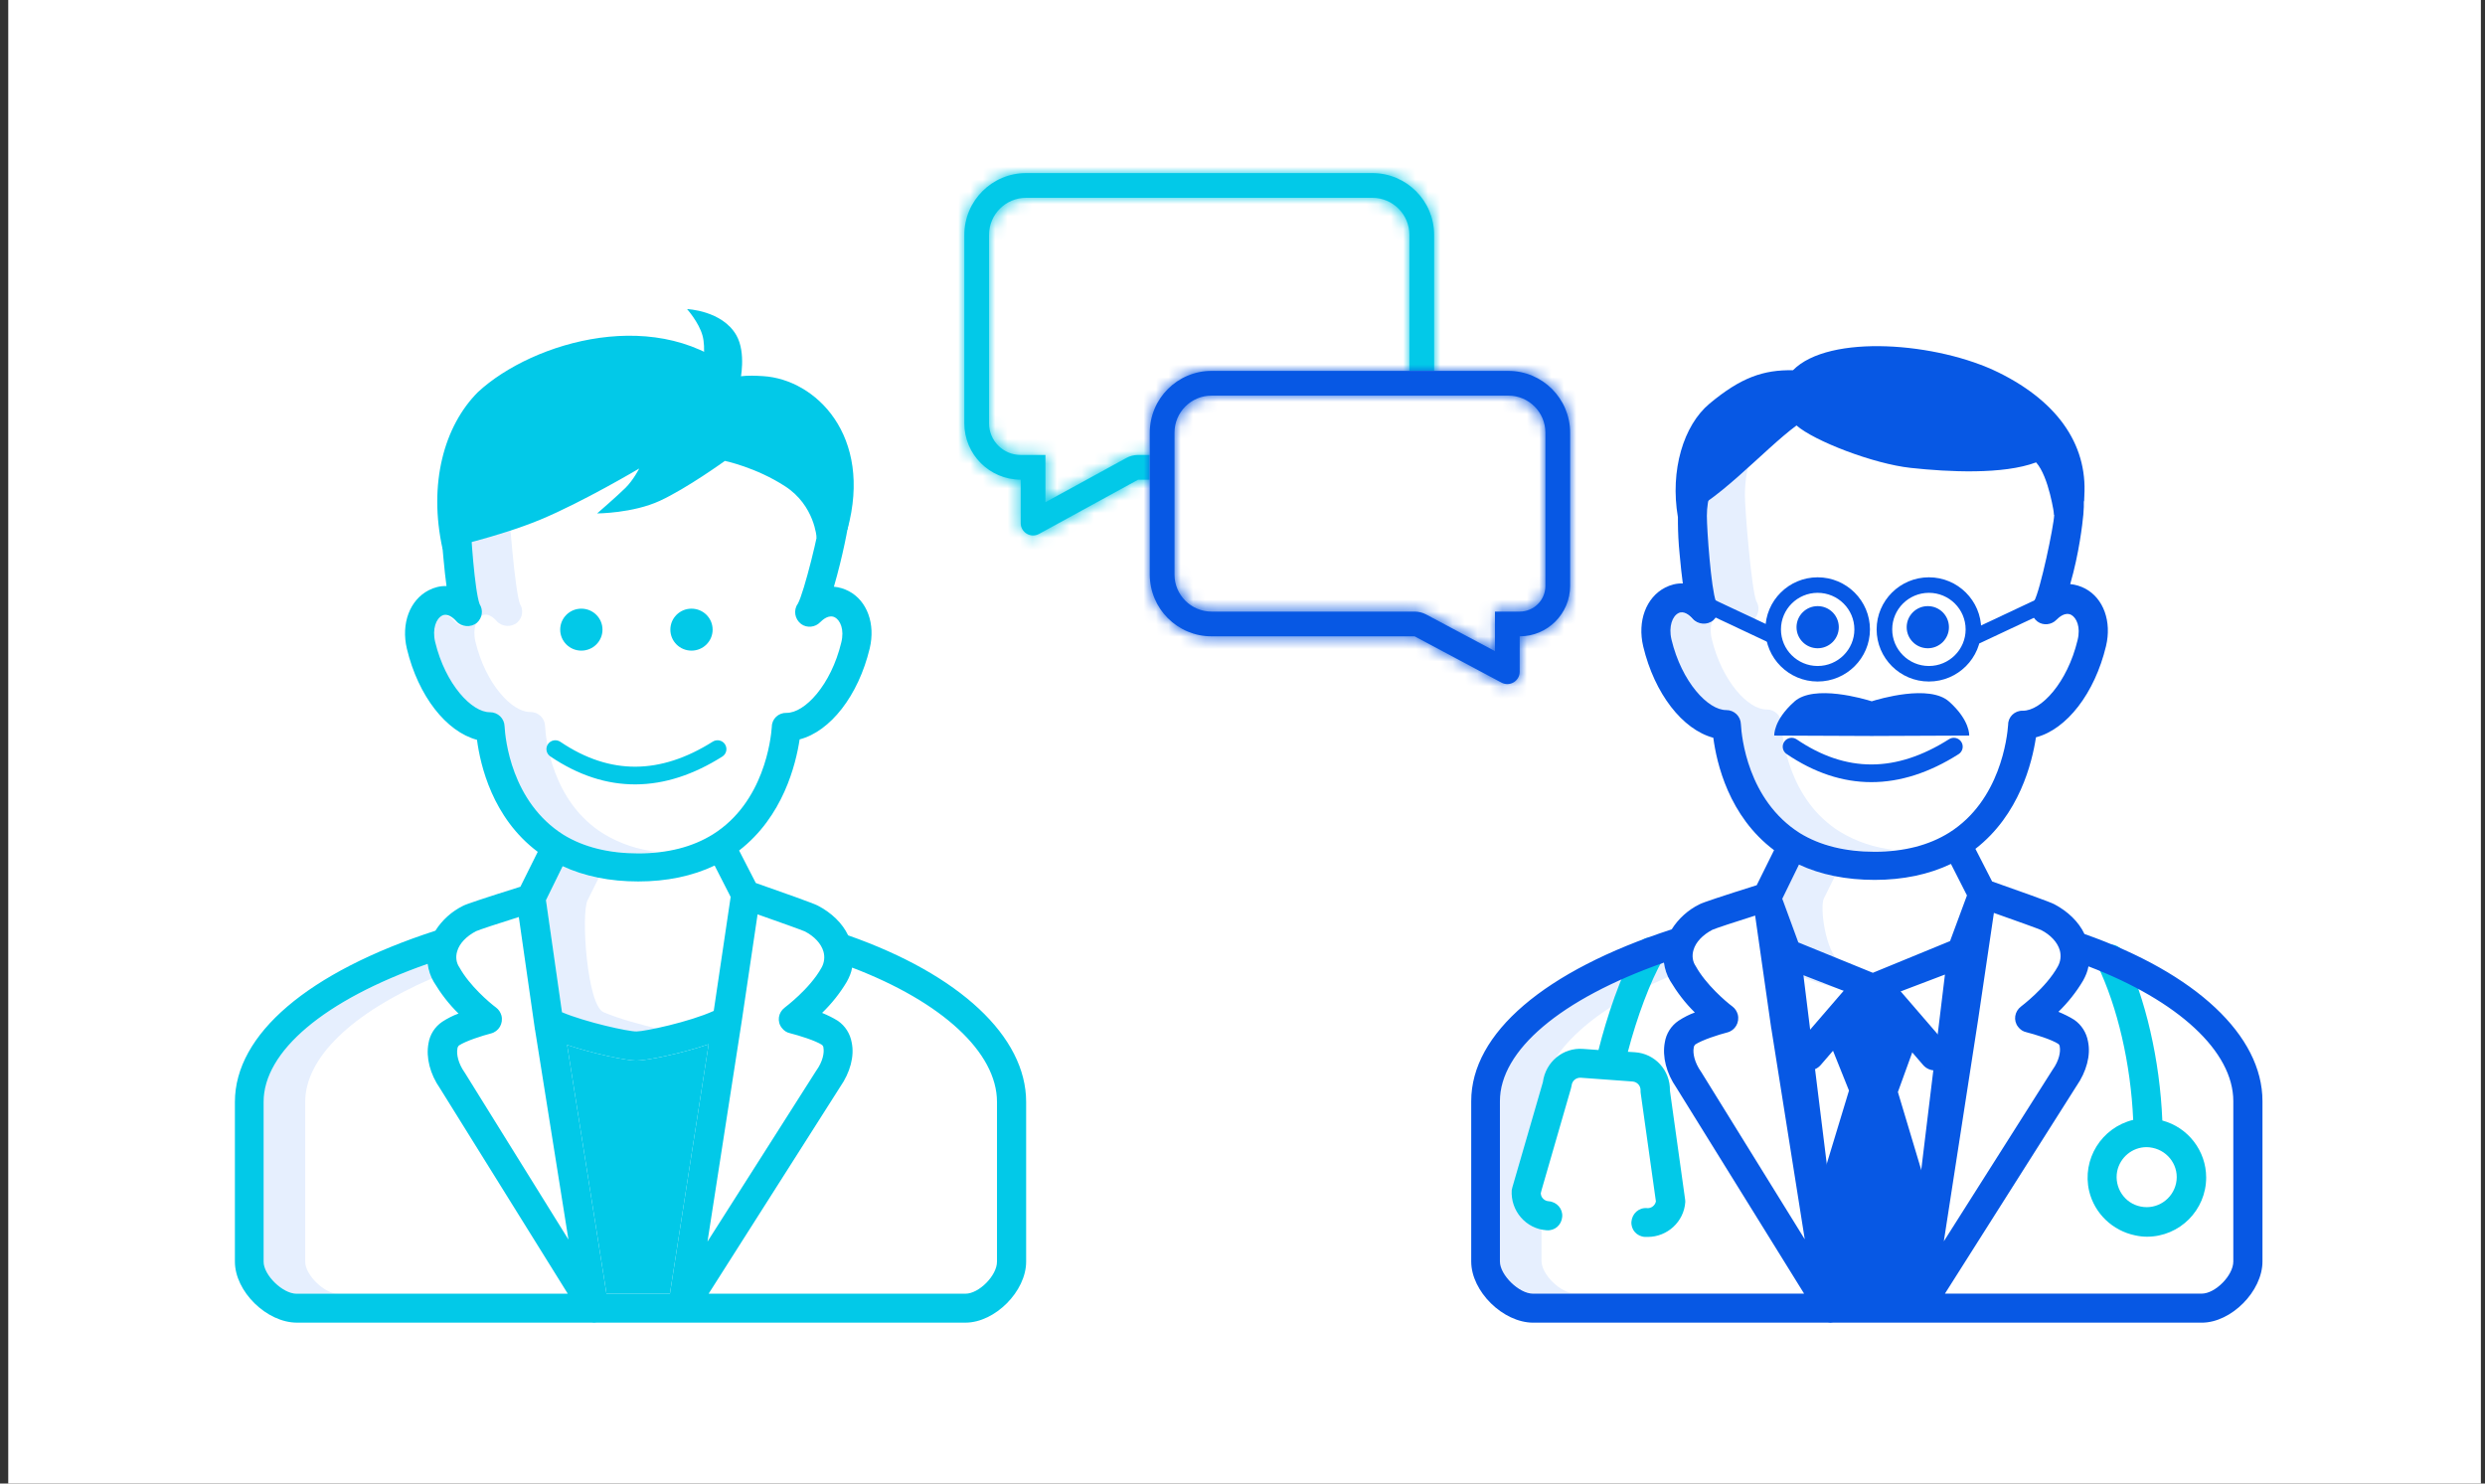 <svg width="201" height="120" viewBox="0 0 201 120" fill="none" xmlns="http://www.w3.org/2000/svg">
<rect x="0" y="0" width="201" height="120" fill="#333333" stroke="none"/>
<rect width="200" height="120" transform="translate(0.667)" fill="white"/>
<g clip-path="url(#clip0_66_2544)">
<path d="M48.822 81.877C47.478 81.309 46.983 73.907 47.527 72.817L48.427 71.012C47.419 70.815 46.447 70.511 45.511 70.082L44.161 72.835L45.457 81.895C47.365 82.735 50.856 83.486 51.45 83.486C52.026 83.432 52.602 83.343 53.16 83.2C51.846 82.878 50.167 82.445 48.822 81.877V81.877Z" fill="#E6EFFE"/>
<path d="M24.687 102.053V89.133C24.687 85.558 28.449 81.949 34.928 79.143C34.748 78.768 34.622 78.374 34.568 77.963C26.235 80.912 21.304 85.022 21.304 89.133V102.053C21.304 103.143 22.852 104.644 23.967 104.644H27.333C26.253 104.644 24.687 103.143 24.687 102.053V102.053Z" fill="#E6EFFE"/>
<path d="M48.84 67.456C44.629 64.864 44.143 59.735 44.089 58.735C44.071 58.091 43.549 57.591 42.901 57.591H42.883C41.425 57.609 39.284 55.339 38.456 51.908C38.204 50.836 38.546 50.014 39.014 49.781C39.446 49.549 39.932 49.96 40.166 50.228C40.58 50.711 41.353 50.764 41.839 50.353C42.271 49.96 42.361 49.335 42.055 48.852C41.659 47.834 41.137 41.454 41.137 40.328C41.137 35.27 44.827 30.981 49.848 30.159C49.29 30.07 48.715 30.034 48.157 30.034C42.433 30.034 37.772 34.645 37.772 40.346C37.772 41.489 38.258 47.851 38.69 48.87C39.05 49.424 38.87 50.139 38.312 50.496C37.826 50.8 37.178 50.711 36.8 50.282C36.566 50.014 36.116 49.62 35.648 49.835C35.18 50.067 34.838 50.871 35.09 51.962C35.918 55.393 38.042 57.662 39.518 57.645H39.536C40.184 57.645 40.706 58.145 40.724 58.788C40.778 59.789 41.245 64.918 45.475 67.509C47.113 68.51 49.146 69.01 51.522 69.01C52.08 69.01 52.638 68.975 53.196 68.903C51.648 68.742 50.172 68.26 48.84 67.456V67.456Z" fill="#E6EFFE"/>
<path d="M47.868 106.986C47.994 107.004 48.12 107.004 48.246 106.986H78.087C80.48 106.986 83 104.448 83 102.053V89.133C83 83.843 77.619 78.821 68.602 75.658C68.134 74.675 67.27 73.835 66.136 73.246C65.794 73.067 63.328 72.191 61.133 71.423L59.783 68.796C63.346 66.044 64.372 61.826 64.678 59.807C67.162 59.163 69.43 56.269 70.348 52.444C70.816 50.478 70.15 48.602 68.656 47.816C68.278 47.619 67.864 47.494 67.45 47.458C68.17 44.974 68.623 42.594 68.692 41.847C69.286 35.345 63.823 30.034 51.837 30.034C39.85 30.034 35.293 36.886 35.702 41.221C35.752 41.756 35.648 43.008 35.864 45.117C35.954 46.046 36.026 46.797 36.116 47.405C35.612 47.387 35.126 47.512 34.676 47.744C33.146 48.53 32.426 50.443 32.912 52.48C33.83 56.304 36.098 59.181 38.582 59.843C38.852 61.88 39.823 66.151 43.495 68.903L42.091 71.727C39.301 72.602 37.736 73.121 37.466 73.264C36.548 73.71 35.756 74.425 35.216 75.283C24.921 78.625 19 83.664 19 89.133V102.053C19 104.466 21.574 106.986 24.021 106.986H47.868V106.986ZM49.056 104.645L45.871 84.522C48.066 85.255 50.712 85.791 51.468 85.791C52.278 85.791 55.05 85.237 57.317 84.469L54.186 104.645H49.056ZM45.457 81.877L44.161 72.817L45.511 70.065C47.275 70.887 49.344 71.298 51.63 71.298C53.916 71.298 56.003 70.869 57.803 70.011L59.099 72.549L57.731 81.77C55.769 82.664 52.152 83.432 51.486 83.432C50.838 83.45 47.364 82.681 45.457 81.877V81.877ZM68.494 79.411C68.692 79.054 68.854 78.678 68.926 78.267C76.197 81.037 80.642 85.13 80.642 89.133V102.053C80.642 103.179 79.184 104.645 78.087 104.645H57.317L67.954 87.918C68.764 86.756 69.124 85.433 68.89 84.326C68.764 83.611 68.368 82.985 67.774 82.574C67.378 82.324 66.928 82.11 66.496 81.931C67.27 81.18 67.954 80.323 68.494 79.411ZM59.999 82.574L61.277 73.96C63.112 74.604 64.804 75.212 65.092 75.337C65.866 75.73 66.424 76.337 66.604 76.963C66.73 77.41 66.676 77.874 66.442 78.285C65.488 80.001 63.49 81.484 63.472 81.502C62.95 81.895 62.825 82.628 63.239 83.146C63.401 83.361 63.634 83.521 63.904 83.575C64.606 83.754 65.956 84.165 66.496 84.522C66.568 84.594 66.604 84.665 66.604 84.754C66.676 85.13 66.568 85.845 66.028 86.595C66.01 86.613 66.01 86.631 65.992 86.649L57.227 100.427L59.999 82.574V82.574ZM40.813 58.752C40.795 58.109 40.273 57.609 39.625 57.609C38.168 57.627 36.026 55.357 35.198 51.926C34.946 50.854 35.288 50.032 35.756 49.799C36.188 49.567 36.674 49.978 36.908 50.246C37.322 50.728 38.096 50.782 38.582 50.371C39.014 49.978 39.103 49.352 38.797 48.87C38.402 47.851 38.06 43.08 38.06 41.954C38.06 36.271 45.39 32.268 51.477 32.268C62.576 32.268 66.491 36.973 66.334 41.883C66.307 42.758 65.038 47.941 64.534 48.834C64.156 49.352 64.282 50.085 64.804 50.478C65.272 50.818 65.938 50.746 66.334 50.335C66.532 50.139 67.036 49.674 67.54 49.942C67.954 50.175 68.314 50.907 68.044 51.98C67.216 55.411 65.092 57.68 63.616 57.662C62.968 57.645 62.429 58.145 62.429 58.788C62.357 59.789 61.799 64.9 57.659 67.491C56.021 68.51 54.006 69.028 51.63 69.028C49.254 69.028 47.221 68.528 45.583 67.527C41.353 64.864 40.867 59.735 40.813 58.752V58.752ZM36.98 76.945C37.16 76.32 37.718 75.73 38.51 75.319C38.797 75.194 40.309 74.693 41.965 74.175L43.261 83.218C43.261 83.253 43.261 83.271 43.279 83.307L45.979 100.266L37.61 86.792C37.592 86.774 37.592 86.756 37.574 86.738C37.07 86.023 36.908 85.273 36.998 84.826C36.998 84.737 37.052 84.647 37.106 84.576C37.664 84.201 39.014 83.772 39.715 83.593C40.345 83.432 40.723 82.789 40.561 82.145C40.489 81.895 40.345 81.663 40.129 81.502C39.571 81.091 37.97 79.715 37.16 78.249C36.908 77.892 36.836 77.41 36.98 76.945V76.945ZM21.322 102.053V89.133C21.322 85.04 26.235 80.894 34.586 77.964C34.658 78.482 34.82 78.982 35.09 79.429C35.648 80.358 36.314 81.234 37.088 81.984C36.638 82.145 36.188 82.378 35.774 82.646C35.162 83.057 34.766 83.7 34.658 84.397C34.442 85.541 34.784 86.881 35.594 88.043L45.925 104.645H23.985C22.869 104.645 21.322 103.143 21.322 102.053V102.053Z" fill="#02C9E8"/>
<path d="M47.022 52.628C47.967 52.628 48.732 51.869 48.732 50.931C48.732 49.992 47.967 49.233 47.022 49.233C46.077 49.233 45.312 49.992 45.312 50.931C45.312 51.869 46.077 52.628 47.022 52.628Z" fill="#02C9E8"/>
<path d="M55.931 52.628C56.876 52.628 57.641 51.869 57.641 50.931C57.641 49.992 56.876 49.233 55.931 49.233C54.987 49.233 54.222 49.992 54.222 50.931C54.222 51.869 54.987 52.628 55.931 52.628Z" fill="#02C9E8"/>
<path fill-rule="evenodd" clip-rule="evenodd" d="M58.645 60.211C58.858 60.543 58.759 60.986 58.424 61.197C56.113 62.655 53.773 63.435 51.421 63.447C49.065 63.46 46.756 62.702 44.514 61.185C44.184 60.963 44.1 60.518 44.323 60.191C44.546 59.864 44.994 59.78 45.324 60.002C47.364 61.381 49.393 62.026 51.414 62.016C53.439 62.005 55.517 61.337 57.652 59.989C57.989 59.778 58.433 59.877 58.645 60.209V60.211Z" fill="#02C9E8"/>
<path d="M35.801 44.42C34.628 39.128 35.925 34.446 38.661 31.712C43.079 27.621 53.455 24.532 59.873 30.438C60.543 30.361 61.106 30.386 61.734 30.425C65.971 30.688 70.614 35.229 68.544 42.837L66.053 43.489C66.053 43.489 65.897 40.892 63.518 39.343C61.138 37.794 58.631 37.282 58.631 37.282C58.631 37.282 55.572 39.493 53.376 40.508C51.18 41.523 48.3 41.53 48.3 41.53C48.3 41.53 49.935 40.113 50.59 39.464C51.245 38.816 51.702 37.897 51.702 37.897C51.702 37.897 47.107 40.622 43.704 42.034C40.3 43.446 35.801 44.42 35.801 44.42V44.42Z" fill="#02C9E8"/>
<path d="M49.057 104.645L45.871 84.522C48.067 85.255 50.712 85.791 51.468 85.791C52.278 85.791 55.05 85.237 57.318 84.469L54.186 104.645H49.057V104.645Z" fill="#02C9E8"/>
<path d="M55.571 25C55.571 25 58.415 25.112 59.56 27.117C60.38 28.556 59.873 30.795 59.873 30.795L56.822 29.677C56.822 29.677 57.114 28.199 56.822 27.139C56.531 26.079 55.571 24.998 55.571 24.998V25Z" fill="#02C9E8"/>
</g>
<g clip-path="url(#clip1_66_2544)">
<path d="M148.823 77.813C147.635 76.972 147.185 73.353 147.527 72.666L148.427 70.855C147.419 70.657 146.447 70.352 145.511 69.922L144.161 72.684L145.457 78.907C147.365 79.75 150.856 80.503 151.45 80.503C152.026 80.45 153.16 80.216 153.16 80.216C153.16 80.216 150.01 78.654 148.823 77.813V77.813Z" fill="#E6EFFE"/>
<path d="M124.687 102.007V89.04C124.687 85.453 128.449 81.831 134.928 79.015C134.748 78.638 134.622 78.243 134.568 77.831C126.235 80.79 121.304 84.915 121.304 89.04V102.007C121.304 103.101 122.852 104.607 123.967 104.607H127.333C126.253 104.607 124.687 103.101 124.687 102.007V102.007Z" fill="#E6EFFE"/>
<path d="M148.84 67.285C144.629 64.685 144.143 59.538 144.089 58.533C144.071 57.888 143.549 57.386 142.901 57.386H142.883C141.425 57.404 139.284 55.126 138.456 51.682C138.204 50.606 138.546 49.781 139.014 49.548C139.446 49.315 139.932 49.727 140.166 49.996C140.58 50.481 141.353 50.535 141.839 50.122C142.271 49.727 142.361 49.1 142.055 48.616C141.659 47.593 141.137 41.191 141.137 40.061C141.137 34.985 144.827 30.681 149.848 29.856C149.29 29.766 148.714 29.73 148.157 29.73C142.433 29.73 137.772 34.358 137.772 40.079C137.772 41.227 138.258 47.611 138.69 48.633C139.05 49.19 138.87 49.907 138.312 50.266C137.826 50.57 137.178 50.481 136.8 50.05C136.566 49.781 136.116 49.387 135.648 49.602C135.18 49.835 134.838 50.642 135.09 51.736C135.918 55.18 138.042 57.457 139.518 57.439H139.536C140.184 57.439 140.705 57.942 140.723 58.587C140.777 59.592 141.245 64.739 145.475 67.339C147.113 68.344 149.146 68.846 151.522 68.846C152.08 68.846 152.638 68.81 153.196 68.738C151.648 68.577 150.172 68.093 148.84 67.285V67.285Z" fill="#E6EFFE"/>
<path d="M172.706 99.927C173.03 99.998 173.354 100.034 173.66 100.034C176.305 100.034 178.447 97.882 178.447 95.246C178.447 93.094 176.989 91.192 174.901 90.636C174.703 85.758 173.552 80.755 171.77 77.06C171.482 76.468 170.78 76.235 170.204 76.504C169.628 76.773 169.376 77.49 169.646 78.064C171.284 81.454 172.346 86.063 172.544 90.583C169.97 91.21 168.386 93.775 168.98 96.34C169.412 98.151 170.87 99.55 172.706 99.927V99.927ZM171.248 94.743C171.482 93.614 172.472 92.789 173.624 92.789C173.786 92.789 173.948 92.807 174.11 92.843C175.423 93.112 176.287 94.385 176.017 95.694C175.747 97.003 174.469 97.864 173.156 97.595C171.842 97.344 170.996 96.053 171.248 94.743V94.743Z" fill="#02C9E8"/>
<path d="M125.102 99.514C125.768 99.568 126.307 99.084 126.361 98.42C126.415 97.775 125.93 97.219 125.264 97.165C124.922 97.147 124.634 96.86 124.616 96.519L127.063 88.054C127.081 87.964 127.099 87.892 127.117 87.821C127.153 87.426 127.477 87.157 127.855 87.175L132.049 87.48C132.445 87.516 132.715 87.839 132.697 88.215C132.697 88.305 132.697 88.377 132.715 88.466L133.939 97.183C133.867 97.523 133.543 97.757 133.219 97.721C132.553 97.667 132.013 98.169 131.959 98.815C131.905 99.46 132.391 100.016 133.057 100.052H133.273C134.874 100.052 136.206 98.815 136.314 97.236C136.314 97.147 136.314 97.075 136.296 96.985L135.072 88.215C135.108 86.583 133.867 85.22 132.247 85.113L131.671 85.077C132.409 82.261 133.471 79.409 134.514 77.58C134.838 77.006 134.64 76.307 134.065 75.984C133.489 75.661 132.787 75.858 132.463 76.432C131.059 78.925 129.943 82.351 129.295 84.933L128.053 84.844C126.415 84.718 125.012 85.902 124.796 87.534L122.33 96.035C122.312 96.124 122.294 96.196 122.276 96.268C122.168 97.936 123.428 99.406 125.102 99.514V99.514Z" fill="#02C9E8"/>
<path d="M147.868 106.988C147.994 107.005 148.12 107.005 148.246 106.988H178.087C180.48 106.988 183 104.441 183 102.038V89.071C183 83.762 177.619 78.723 168.602 75.548C168.134 74.562 167.27 73.719 166.136 73.127C165.794 72.948 163.328 72.069 161.133 71.298L159.783 68.661C163.346 65.899 164.372 61.667 164.678 59.64C167.162 58.995 169.43 56.089 170.348 52.251C170.816 50.278 170.15 48.395 168.656 47.606C168.278 47.409 167.864 47.283 167.45 47.247C168.17 44.755 168.443 42.366 168.512 41.616C169.106 35.091 163.823 29.761 151.837 29.761C139.85 29.761 135.293 36.637 135.702 40.988C135.752 41.525 135.648 42.782 135.864 44.898C135.954 45.831 136.026 46.584 136.116 47.194C135.612 47.176 135.126 47.301 134.676 47.534C133.146 48.324 132.426 50.242 132.912 52.287C133.83 56.125 136.098 59.013 138.582 59.676C138.852 61.721 139.823 66.007 143.495 68.769L142.091 71.603C139.301 72.481 137.736 73.001 137.466 73.145C136.548 73.593 135.756 74.311 135.216 75.172C124.921 78.525 119 83.583 119 89.071V102.038C119 104.459 121.574 106.988 124.021 106.988H147.868ZM149.056 104.638L145.871 78.884L151.468 81.054L157.317 78.83L154.186 104.638H149.056V104.638ZM145.457 76.23L144.161 72.697L145.511 69.935C147.274 70.76 149.344 71.172 151.63 71.172C153.916 71.172 156.003 70.742 157.803 69.881L159.099 72.428L157.731 76.122L151.486 78.687L145.457 76.23V76.23ZM168.494 79.314C168.692 78.956 168.854 78.579 168.926 78.167C176.197 80.947 180.642 85.053 180.642 89.071V102.038C180.642 103.167 179.184 104.638 178.087 104.638H157.317L167.954 87.851C168.764 86.686 169.124 85.358 168.89 84.246C168.764 83.529 168.368 82.901 167.774 82.489C167.378 82.238 166.928 82.023 166.496 81.843C167.27 81.09 167.954 80.229 168.494 79.314ZM159.999 82.489L161.277 73.844C163.112 74.49 164.804 75.1 165.092 75.225C165.866 75.62 166.424 76.23 166.604 76.857C166.73 77.306 166.676 77.772 166.442 78.185C165.488 79.906 163.49 81.395 163.472 81.413C162.951 81.807 162.825 82.543 163.238 83.063C163.4 83.278 163.634 83.439 163.904 83.493C164.606 83.673 165.956 84.085 166.496 84.444C166.568 84.516 166.604 84.587 166.604 84.677C166.676 85.053 166.568 85.771 166.028 86.524C166.01 86.542 166.01 86.56 165.992 86.578L157.227 100.406L159.999 82.489V82.489ZM140.813 58.582C140.795 57.936 140.273 57.434 139.625 57.434C138.168 57.452 136.026 55.175 135.198 51.731C134.946 50.655 135.288 49.83 135.756 49.597C136.188 49.364 136.674 49.776 136.908 50.045C137.322 50.529 138.096 50.583 138.582 50.171C139.013 49.776 139.103 49.148 138.798 48.664C138.402 47.642 138.06 42.853 138.06 41.724C138.06 36.02 145.39 32.003 151.477 32.003C162.576 32.003 166.311 36.725 166.154 41.652C166.127 42.531 165.038 47.732 164.534 48.628C164.156 49.148 164.282 49.884 164.804 50.278C165.272 50.619 165.938 50.547 166.334 50.135C166.532 49.938 167.036 49.471 167.54 49.74C167.954 49.974 168.314 50.709 168.044 51.785C167.216 55.228 165.092 57.506 163.616 57.488C162.969 57.47 162.429 57.972 162.429 58.618C162.357 59.622 161.799 64.752 157.659 67.352C156.021 68.374 154.006 68.894 151.63 68.894C149.254 68.894 147.22 68.392 145.583 67.388C141.353 64.716 140.867 59.569 140.813 58.582V58.582ZM136.98 76.84C137.16 76.212 137.718 75.62 138.51 75.207C138.798 75.082 140.309 74.58 141.965 74.06L143.261 83.135C143.261 83.17 143.261 83.188 143.279 83.224L145.979 100.244L137.61 86.721C137.592 86.704 137.592 86.686 137.574 86.668C137.07 85.95 136.908 85.197 136.998 84.749C136.998 84.659 137.052 84.569 137.106 84.498C137.664 84.121 139.013 83.691 139.715 83.511C140.345 83.35 140.723 82.704 140.561 82.058C140.489 81.807 140.345 81.574 140.129 81.413C139.571 81 137.97 79.619 137.16 78.149C136.908 77.79 136.836 77.306 136.98 76.84V76.84ZM121.322 102.038V89.071C121.322 84.964 126.235 80.803 134.586 77.862C134.658 78.382 134.82 78.884 135.09 79.332C135.648 80.265 136.314 81.144 137.088 81.897C136.638 82.058 136.188 82.292 135.774 82.561C135.162 82.973 134.766 83.619 134.658 84.318C134.442 85.466 134.784 86.811 135.594 87.977L145.925 104.638H123.985C122.87 104.638 121.322 103.132 121.322 102.038V102.038Z" fill="#0758E4"/>
<path d="M147.022 52.436C147.967 52.436 148.732 51.674 148.732 50.732C148.732 49.791 147.967 49.028 147.022 49.028C146.077 49.028 145.312 49.791 145.312 50.732C145.312 51.674 146.077 52.436 147.022 52.436Z" fill="#0758E4"/>
<path d="M155.931 52.436C156.876 52.436 157.641 51.674 157.641 50.732C157.641 49.791 156.876 49.028 155.931 49.028C154.987 49.028 154.222 49.791 154.222 50.732C154.222 51.674 154.987 52.436 155.931 52.436Z" fill="#0758E4"/>
<path d="M151.363 63.265C149.036 63.265 146.747 62.506 144.512 60.991C144.182 60.768 144.098 60.322 144.321 59.994C144.544 59.665 144.992 59.581 145.322 59.803C149.322 62.517 153.354 62.512 157.65 59.791C157.985 59.578 158.431 59.678 158.643 60.012C158.856 60.345 158.757 60.79 158.422 61.002C156.043 62.512 153.683 63.265 151.363 63.265V63.265Z" fill="#0758E4"/>
<path d="M135.718 41.831C135.068 38.047 136.173 34.403 138.272 32.652C140.827 30.52 142.651 29.905 145.024 29.948C147.945 26.978 156.732 27.697 161.671 30.138C166.609 32.579 169.006 36.216 168.555 40.535C167.696 40.986 166.154 41.652 166.154 41.652C166.154 41.652 165.74 38.576 164.691 37.4C162.02 38.402 157.583 38.176 154.547 37.846C151.511 37.516 146.738 35.665 145.312 34.415C142.656 36.368 138.619 40.965 135.718 41.831V41.831Z" fill="#0758E4"/>
<path d="M147.022 55.126C144.69 55.126 142.793 53.236 142.793 50.911C142.793 48.587 144.69 46.697 147.022 46.697C149.355 46.697 151.252 48.587 151.252 50.911C151.252 53.236 149.355 55.126 147.022 55.126ZM147.022 47.952C145.385 47.952 144.053 49.279 144.053 50.911C144.053 52.543 145.385 53.871 147.022 53.871C148.66 53.871 149.992 52.543 149.992 50.911C149.992 49.279 148.66 47.952 147.022 47.952Z" fill="#0758E4"/>
<path d="M156.021 55.126C153.689 55.126 151.792 53.236 151.792 50.911C151.792 48.587 153.689 46.697 156.021 46.697C158.354 46.697 160.251 48.587 160.251 50.911C160.251 53.236 158.354 55.126 156.021 55.126ZM156.021 47.952C154.384 47.952 153.052 49.279 153.052 50.911C153.052 52.543 154.384 53.871 156.021 53.871C157.659 53.871 158.991 52.543 158.991 50.911C158.991 49.279 157.659 47.952 156.021 47.952Z" fill="#0758E4"/>
<path d="M143.423 52.077C143.333 52.077 143.241 52.057 143.154 52.016L137.309 49.267C136.994 49.118 136.859 48.745 137.008 48.431C137.158 48.117 137.532 47.983 137.847 48.132L143.693 50.881C144.007 51.03 144.142 51.403 143.993 51.717C143.885 51.943 143.66 52.077 143.423 52.077Z" fill="#0758E4"/>
<path d="M159.896 52.077C159.66 52.077 159.434 51.944 159.326 51.717C159.176 51.403 159.311 51.03 159.626 50.881L165.472 48.132C165.787 47.983 166.161 48.117 166.31 48.431C166.46 48.745 166.325 49.118 166.01 49.267L160.164 52.016C160.078 52.057 159.986 52.077 159.896 52.077V52.077Z" fill="#0758E4"/>
<path d="M146.313 86.583C146.022 86.583 145.73 86.483 145.493 86.28C144.965 85.828 144.904 85.035 145.358 84.51L149.972 79.16C150.426 78.635 151.221 78.574 151.749 79.026C152.276 79.478 152.337 80.27 151.884 80.796L147.269 86.146C147.021 86.434 146.668 86.583 146.313 86.583Z" fill="#0758E4"/>
<path d="M156.508 86.583C156.153 86.583 155.8 86.434 155.552 86.146L150.937 80.796C150.484 80.27 150.543 79.478 151.072 79.026C151.6 78.574 152.395 78.633 152.849 79.16L157.463 84.51C157.917 85.036 157.858 85.828 157.328 86.28C157.091 86.485 156.799 86.583 156.508 86.583V86.583Z" fill="#0758E4"/>
<path d="M147.202 95.97L149.556 88.214L147.728 83.658L151.468 79.799L155.179 83.73L153.512 88.332L155.841 96.1L154.371 105.426H148.637L147.202 95.97Z" fill="#0758E4"/>
<path d="M157.652 56.749C156.061 55.329 151.979 56.541 151.395 56.726C150.81 56.541 146.728 55.329 145.137 56.749C143.422 58.281 143.512 59.498 143.512 59.498L151.251 59.531H151.54L159.279 59.498C159.279 59.498 159.369 58.282 157.654 56.749H157.652Z" fill="#0758E4"/>
</g>
<path d="M78 19C78 16.239 80.239 14 83 14H111C113.761 14 116 16.239 116 19V33.8C116 36.561 113.761 38.8 111 38.8H97H92.06L84.04 43.19C83.374 43.555 82.56 43.072 82.56 42.313V38.8V38.8C80.042 38.8 78 36.758 78 34.24V19Z" fill="white"/>
<mask id="path-30-inside-1_66_2544" fill="white">
<path fill-rule="evenodd" clip-rule="evenodd" d="M91.1 37.046C91.394 36.885 91.724 36.8 92.06 36.8H111C112.657 36.8 114 35.457 114 33.8V19C114 17.343 112.657 16 111 16H83C81.343 16 80 17.343 80 19V34.24C80 35.654 81.146 36.8 82.56 36.8V38.8C80.042 38.8 78 36.758 78 34.24V19C78 16.239 80.239 14 83 14H111C113.761 14 116 16.239 116 19V33.8C116 36.561 113.761 38.8 111 38.8H92.06L84.04 43.19C83.374 43.555 82.56 43.072 82.56 42.313V38.8V36.8H84.56V40.625L91.1 37.046Z"/>
</mask>
<path fill-rule="evenodd" clip-rule="evenodd" d="M91.1 37.046C91.394 36.885 91.724 36.8 92.06 36.8H111C112.657 36.8 114 35.457 114 33.8V19C114 17.343 112.657 16 111 16H83C81.343 16 80 17.343 80 19V34.24C80 35.654 81.146 36.8 82.56 36.8V38.8C80.042 38.8 78 36.758 78 34.24V19C78 16.239 80.239 14 83 14H111C113.761 14 116 16.239 116 19V33.8C116 36.561 113.761 38.8 111 38.8H92.06L84.04 43.19C83.374 43.555 82.56 43.072 82.56 42.313V38.8V36.8H84.56V40.625L91.1 37.046Z" fill="#02C9E8"/>
<path d="M83.81 38.8V36.8H81.31V38.8H83.81ZM91.1 37.046L89.899 34.853L89.899 34.853L91.1 37.046ZM82.56 38.8H85.06C85.06 37.419 83.941 36.3 82.56 36.3V38.8ZM92.06 38.8V36.3C91.641 36.3 91.228 36.406 90.86 36.607L92.06 38.8ZM84.04 43.19L85.24 45.383H85.24L84.04 43.19ZM84.56 36.8H87.06C87.06 35.419 85.941 34.3 84.56 34.3V36.8ZM84.56 40.625H82.06C82.06 41.508 82.526 42.326 83.285 42.776C84.045 43.226 84.986 43.242 85.76 42.818L84.56 40.625ZM92.06 34.3C91.305 34.3 90.562 34.49 89.899 34.853L92.3 39.239C92.227 39.279 92.144 39.3 92.06 39.3V34.3ZM111.5 33.8C111.5 34.076 111.276 34.3 111 34.3V39.3C114.038 39.3 116.5 36.838 116.5 33.8H111.5ZM111.5 19V33.8H116.5V19H111.5ZM111 18.5C111.276 18.5 111.5 18.724 111.5 19H116.5C116.5 15.962 114.038 13.5 111 13.5V18.5ZM83 18.5H111V13.5H83V18.5ZM82.5 19C82.5 18.724 82.724 18.5 83 18.5V13.5C79.962 13.5 77.5 15.962 77.5 19H82.5ZM82.5 34.24V19H77.5V34.24H82.5ZM82.56 34.3C82.547 34.3 82.541 34.298 82.537 34.296C82.532 34.294 82.525 34.29 82.518 34.282C82.51 34.275 82.506 34.268 82.504 34.263C82.502 34.259 82.5 34.253 82.5 34.24H77.5C77.5 37.035 79.765 39.3 82.56 39.3V34.3ZM82.56 36.3C81.422 36.3 80.5 35.378 80.5 34.24H75.5C75.5 38.139 78.661 41.3 82.56 41.3V36.3ZM80.5 34.24V19H75.5V34.24H80.5ZM80.5 19C80.5 17.619 81.619 16.5 83 16.5V11.5C78.858 11.5 75.5 14.858 75.5 19H80.5ZM83 16.5H111V11.5H83V16.5ZM111 16.5C112.381 16.5 113.5 17.619 113.5 19H118.5C118.5 14.858 115.142 11.5 111 11.5V16.5ZM113.5 19V33.8H118.5V19H113.5ZM113.5 33.8C113.5 35.181 112.381 36.3 111 36.3V41.3C115.142 41.3 118.5 37.942 118.5 33.8H113.5ZM90.86 36.607L82.84 40.997L85.24 45.383L93.26 40.993L90.86 36.607ZM82.84 40.997C83.839 40.45 85.06 41.173 85.06 42.313H80.06C80.06 44.972 82.908 46.66 85.24 45.383L82.84 40.997ZM87.06 40.625V36.8H82.06V40.625H87.06ZM89.899 34.853L83.36 38.432L85.76 42.818L92.3 39.239L89.899 34.853ZM111 34.3H92.06V39.3H111V34.3ZM111 36.3H92.06V41.3H111V36.3ZM85.06 42.313V38.8H80.06V42.313H85.06ZM84.56 34.3H82.56V39.3H84.56V34.3Z" fill="#02C9E8" mask="url(#path-30-inside-1_66_2544)"/>
<path d="M127 35C127 32.239 124.761 30 122 30H98C95.239 30 93 32.239 93 35V46.471C93 49.232 95.239 51.471 98 51.471H110H114.42L121.45 55.217C122.116 55.572 122.92 55.089 122.92 54.334V51.471V51.471C125.173 51.471 127 49.644 127 47.391V35Z" fill="white"/>
<mask id="path-33-inside-2_66_2544" fill="white">
<path fill-rule="evenodd" clip-rule="evenodd" d="M115.36 49.706C115.071 49.552 114.748 49.471 114.42 49.471H98C96.343 49.471 95 48.128 95 46.471V35C95 33.343 96.343 32 98 32H122C123.657 32 125 33.343 125 35V47.391C125 48.54 124.069 49.471 122.92 49.471V51.471C125.173 51.471 127 49.644 127 47.391V35C127 32.239 124.761 30 122 30H98C95.239 30 93 32.239 93 35V46.471C93 49.232 95.239 51.471 98 51.471H114.42L121.45 55.217C122.116 55.572 122.92 55.089 122.92 54.334V51.471V49.471H120.92V52.668L115.36 49.706Z"/>
</mask>
<path fill-rule="evenodd" clip-rule="evenodd" d="M115.36 49.706C115.071 49.552 114.748 49.471 114.42 49.471H98C96.343 49.471 95 48.128 95 46.471V35C95 33.343 96.343 32 98 32H122C123.657 32 125 33.343 125 35V47.391C125 48.54 124.069 49.471 122.92 49.471V51.471C125.173 51.471 127 49.644 127 47.391V35C127 32.239 124.761 30 122 30H98C95.239 30 93 32.239 93 35V46.471C93 49.232 95.239 51.471 98 51.471H114.42L121.45 55.217C122.116 55.572 122.92 55.089 122.92 54.334V51.471V49.471H120.92V52.668L115.36 49.706Z" fill="#0758E4"/>
<path d="M121.67 51.471V49.471H124.17V51.471H121.67ZM115.36 49.706L116.536 47.499L116.536 47.499L115.36 49.706ZM122.92 51.471H120.42C120.42 50.09 121.539 48.971 122.92 48.971V51.471ZM114.42 51.471V48.971C114.83 48.971 115.234 49.072 115.596 49.265L114.42 51.471ZM121.45 55.217L122.625 53.01L122.625 53.01L121.45 55.217ZM120.92 49.471H118.42C118.42 48.09 119.539 46.971 120.92 46.971V49.471ZM120.92 52.668H123.42C123.42 53.546 122.959 54.36 122.207 54.812C121.454 55.264 120.519 55.287 119.744 54.874L120.92 52.668ZM114.42 46.971C115.158 46.971 115.885 47.153 116.536 47.499L114.185 51.912C114.257 51.951 114.338 51.971 114.42 51.971V46.971ZM97.5 46.471C97.5 46.747 97.724 46.971 98 46.971V51.971C94.962 51.971 92.5 49.508 92.5 46.471H97.5ZM97.5 35V46.471H92.5V35H97.5ZM98 34.5C97.724 34.5 97.5 34.724 97.5 35H92.5C92.5 31.962 94.962 29.5 98 29.5V34.5ZM122 34.5H98V29.5H122V34.5ZM122.5 35C122.5 34.724 122.276 34.5 122 34.5V29.5C125.038 29.5 127.5 31.962 127.5 35H122.5ZM122.5 47.391V35H127.5V47.391H122.5ZM122.92 46.971C122.688 46.971 122.5 47.159 122.5 47.391H127.5C127.5 49.92 125.449 51.971 122.92 51.971V46.971ZM122.92 48.971C123.793 48.971 124.5 48.264 124.5 47.391H129.5C129.5 51.025 126.554 53.971 122.92 53.971V48.971ZM124.5 47.391V35H129.5V47.391H124.5ZM124.5 35C124.5 33.619 123.381 32.5 122 32.5V27.5C126.142 27.5 129.5 30.858 129.5 35H124.5ZM122 32.5H98V27.5H122V32.5ZM98 32.5C96.619 32.5 95.5 33.619 95.5 35H90.5C90.5 30.858 93.858 27.5 98 27.5V32.5ZM95.5 35V46.471H90.5V35H95.5ZM95.5 46.471C95.5 47.852 96.619 48.971 98 48.971V53.971C93.858 53.971 90.5 50.613 90.5 46.471H95.5ZM115.596 49.265L122.625 53.01L120.274 57.423L113.244 53.677L115.596 49.265ZM122.625 53.01C121.626 52.478 120.42 53.202 120.42 54.334H125.42C125.42 56.976 122.605 58.665 120.274 57.423L122.625 53.01ZM118.42 52.668V49.471H123.42V52.668H118.42ZM116.536 47.499L122.096 50.462L119.744 54.874L114.185 51.912L116.536 47.499ZM98 46.971H114.42V51.971H98V46.971ZM98 48.971H114.42V53.971H98V48.971ZM120.42 54.334V51.471H125.42V54.334H120.42ZM120.92 46.971H122.92V51.971H120.92V46.971Z" fill="#0758E4" mask="url(#path-33-inside-2_66_2544)"/>
<defs>
<clipPath id="clip0_66_2544">
<rect width="64" height="82" fill="white" transform="translate(19 25)"/>
</clipPath>
<clipPath id="clip1_66_2544">
<rect width="64" height="79" fill="white" transform="translate(119 28)"/>
</clipPath>
</defs>
</svg>
